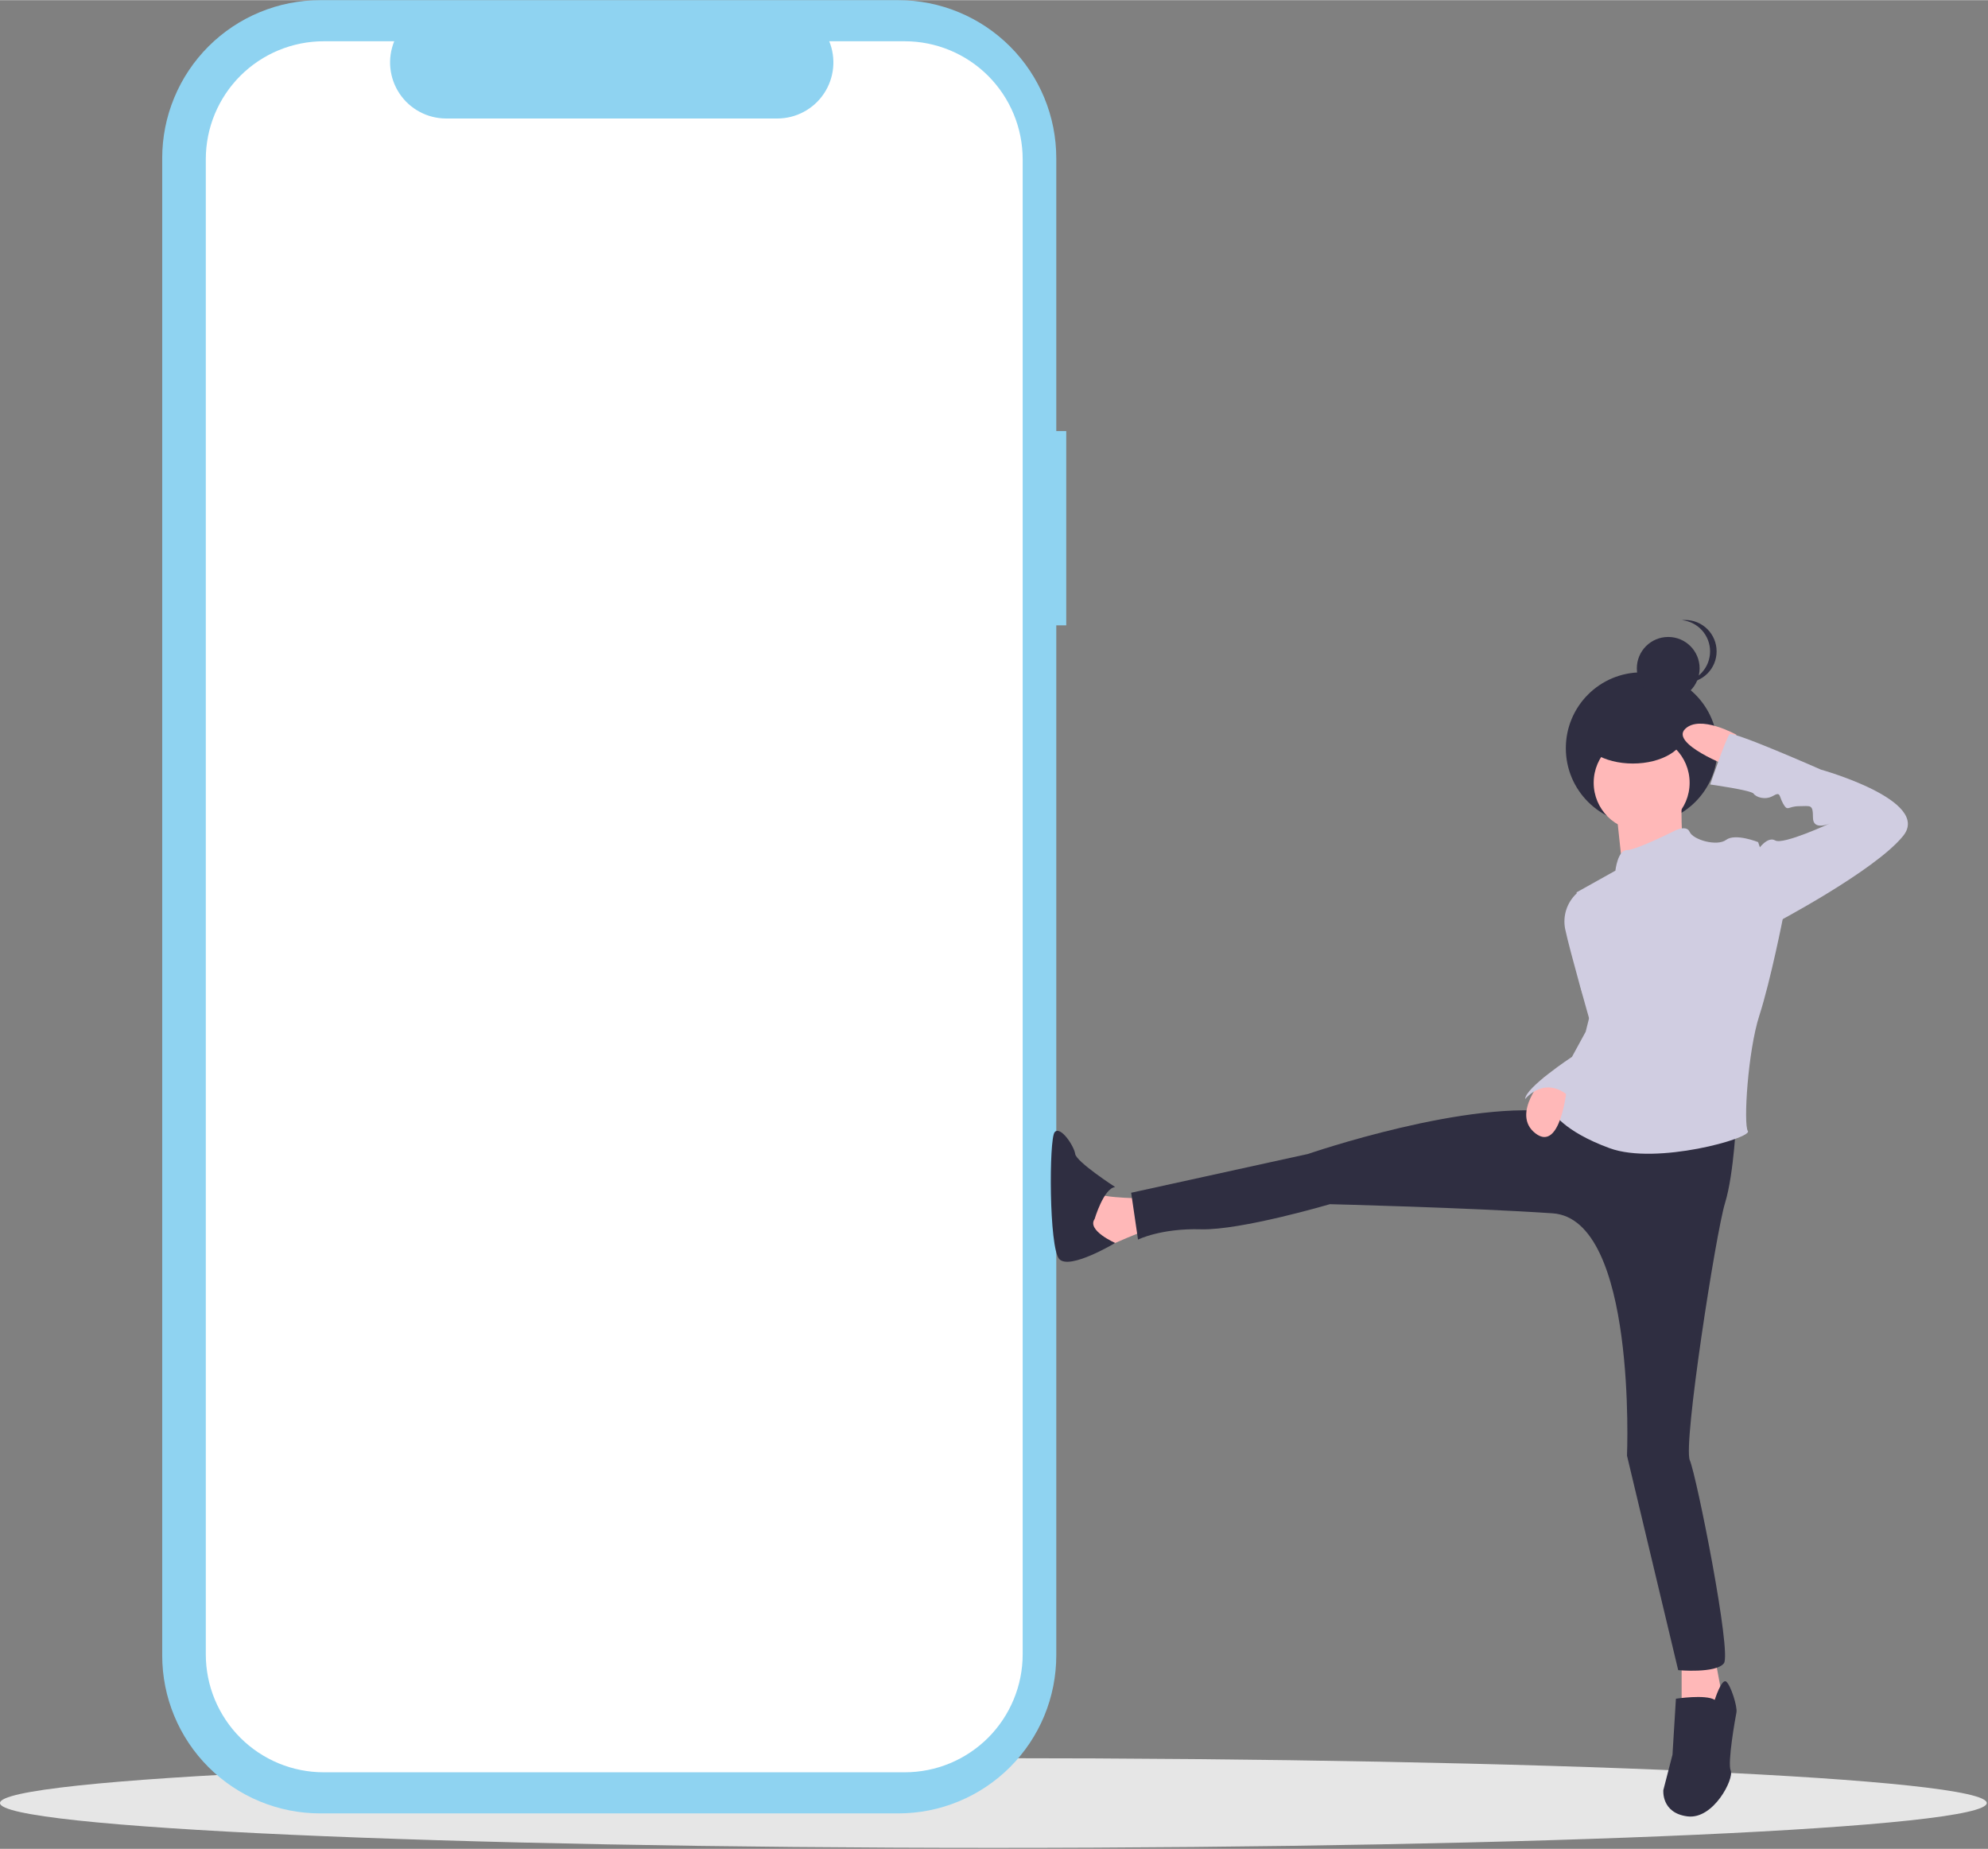 <svg xmlns="http://www.w3.org/2000/svg" viewBox="0 0 798 742" width="500" height="465">
	<rect x="0" y="0" width="798" height="742" fill="#808080" stroke="none"/>
	<style>
		tspan { white-space:pre }
		.shp0 { fill: #e6e6e6 } 
		.shp1 { fill: #8fd3f1 } 
		.shp2 { fill: #ffffff } 
		.shp3 { fill: #2f2e41 } 
		.shp4 { fill: #ffb8b8 } 
		.shp5 { fill: #d0cde1 } 
	</style>
	<path id="Layer" class="shp0" d="M398.75 741.62C178.24 741.62 0 733.57 0 723.62C0 713.66 178.24 705.62 398.75 705.62C619.26 705.62 797.5 713.66 797.5 723.62C797.5 733.57 619.26 741.62 398.75 741.62Z" />
	<path id="Layer" class="shp1" d="M428 172.95L424 172.95L424 63.4C424 55.08 422.36 46.83 419.18 39.14C415.99 31.45 411.32 24.46 405.43 18.57C399.54 12.68 392.55 8.01 384.86 4.83C377.17 1.64 368.93 0 360.6 0L128.51 0C120.19 0 111.94 1.64 104.25 4.83C96.56 8.01 89.57 12.68 83.68 18.57C77.79 24.46 73.12 31.45 69.94 39.14C66.75 46.83 65.11 55.08 65.11 63.4L65.11 664.38C65.11 672.7 66.75 680.95 69.94 688.64C73.12 696.33 77.79 703.32 83.68 709.21C89.57 715.1 96.56 719.77 104.25 722.95C111.94 726.14 120.19 727.78 128.51 727.78L360.6 727.78C368.93 727.78 377.17 726.14 384.86 722.95C392.55 719.77 399.54 715.1 405.43 709.21C411.32 703.32 415.99 696.33 419.18 688.64C422.36 680.95 424 672.7 424 664.38L424 250.92L428 250.92L428 172.95Z" />
	<path id="Layer" class="shp2" d="M363.16 16.49L332.86 16.49C334.26 19.91 334.79 23.62 334.41 27.29C334.03 30.96 332.76 34.48 330.7 37.54C328.65 40.6 325.87 43.11 322.61 44.84C319.36 46.58 315.72 47.49 312.04 47.49L179.08 47.49C175.39 47.49 171.75 46.58 168.5 44.84C165.24 43.11 162.46 40.6 160.41 37.54C158.35 34.48 157.08 30.96 156.7 27.29C156.32 23.62 156.86 19.91 158.25 16.49L129.95 16.49C123.74 16.49 117.58 17.72 111.83 20.1C106.09 22.48 100.87 25.97 96.47 30.36C92.08 34.76 88.59 39.98 86.21 45.72C83.83 51.47 82.61 57.62 82.61 63.84L82.61 663.94C82.61 670.15 83.83 676.31 86.21 682.05C88.59 687.8 92.08 693.02 96.47 697.42C100.87 701.81 106.09 705.3 111.83 707.68C117.58 710.06 123.74 711.28 129.95 711.28L363.16 711.28C369.38 711.28 375.53 710.06 381.28 707.68C387.02 705.3 392.24 701.81 396.64 697.42C401.03 693.02 404.52 687.8 406.9 682.05C409.28 676.31 410.51 670.15 410.51 663.94L410.51 63.84C410.51 57.62 409.28 51.47 406.9 45.72C404.52 39.98 401.03 34.76 396.64 30.36C392.24 25.97 387.02 22.48 381.28 20.1C375.53 17.72 369.38 16.49 363.16 16.49L363.16 16.49Z" />
	<path id="Layer" class="shp3" d="M658.99 330.69C642.15 330.69 628.54 317.08 628.54 300.24C628.54 283.4 642.15 269.79 658.99 269.79C675.83 269.79 689.44 283.4 689.44 300.24C689.44 317.08 675.83 330.69 658.99 330.69Z" />
	<path id="Layer" class="shp4" d="M675.02 320.51C675.02 320.51 674.56 339.31 676.39 339.77C678.23 340.23 651.18 347.56 651.18 347.56L648.43 321.89L675.02 320.51Z" />
	<path id="Layer" class="shp4" d="M461.39 480.96C461.39 480.96 441.22 480.96 440.76 478.67C440.3 476.38 436.18 497.47 436.18 497.47L444.43 500.22C444.43 500.22 460.02 493.34 461.39 493.34C462.77 493.34 461.39 480.96 461.39 480.96Z" />
	<path id="Layer" class="shp3" d="M439.39 489.21C439.39 489.21 443.05 476.84 447.64 476.38C447.64 476.38 432.05 466.29 431.59 463.08C431.14 459.88 425.63 451.62 423.34 454.37C421.05 457.12 421.05 500.68 425.18 505.26C429.3 509.84 447.64 498.82 447.64 498.82C447.64 498.82 436.18 493.8 439.39 489.21Z" />
	<path id="Layer" class="shp4" d="M688.31 664.79L691.98 684.5L675.02 687.26L675.02 664.79L688.31 664.79L688.31 664.79Z" />
	<path id="Layer" class="shp3" d="M688.31 682.21C688.31 682.21 691.06 673.5 692.9 674.88C694.73 676.25 697.48 684.96 697.02 687.26C696.57 689.55 693.36 707.43 694.73 710.64C696.11 713.84 687.86 730.35 677.31 728.97C666.77 727.6 667.68 718.43 667.68 718.43L671.35 704.22L672.73 681.75C672.73 681.75 684.65 679.92 688.31 682.21Z" />
	<path id="Layer" class="shp3" d="M669.64 280.79C662.67 280.79 657.04 275.16 657.04 268.19C657.04 261.23 662.67 255.59 669.64 255.59C676.61 255.59 682.24 261.23 682.24 268.19C682.24 275.16 676.61 280.79 669.64 280.79Z" />
	<path id="Layer" class="shp3" d="M686.44 261.37C686.44 259.82 686.15 258.29 685.6 256.85C685.05 255.41 684.23 254.08 683.2 252.94C682.17 251.79 680.93 250.84 679.56 250.14C678.18 249.44 676.69 249 675.15 248.84C675.26 248.83 675.37 248.82 675.48 248.81C675.59 248.8 675.7 248.79 675.81 248.79C675.92 248.78 676.03 248.78 676.14 248.77C676.24 248.77 676.35 248.77 676.46 248.77C679.81 248.77 683.01 250.1 685.37 252.46C687.74 254.82 689.06 258.03 689.06 261.37C689.06 264.71 687.74 267.92 685.37 270.28C683.01 272.64 679.81 273.97 676.46 273.97C676.35 273.97 676.24 273.97 676.14 273.96C676.03 273.96 675.92 273.96 675.81 273.95C675.7 273.95 675.59 273.94 675.48 273.93C675.37 273.92 675.26 273.91 675.15 273.9C676.69 273.74 678.18 273.3 679.56 272.6C680.93 271.9 682.17 270.95 683.2 269.8C684.23 268.65 685.05 267.33 685.6 265.89C686.15 264.44 686.44 262.91 686.44 261.37Z" />
	<path id="Layer" class="shp4" d="M658.97 333.35C648.33 333.35 639.72 324.74 639.72 314.1C639.72 303.45 648.33 294.84 658.97 294.84C669.62 294.84 678.23 303.45 678.23 314.1C678.23 324.74 669.62 333.35 658.97 333.35Z" />
	<path id="Layer" class="shp3" d="M697.02 447.96C697.02 447.96 696.11 470.88 692.44 482.8C688.77 494.72 675.55 579.6 678.3 586.02C681.05 592.44 695.19 663.42 691.98 667.54C688.77 671.67 673.64 670.29 673.64 670.29L653.09 584.19C653.09 584.19 657.14 489.21 623.22 486.92C589.29 484.63 533.82 483.26 533.82 483.26C533.82 483.26 498.07 493.8 482.02 493.34C465.98 492.88 456.81 497.47 456.81 497.47L454.06 478.67L525.11 463.08C525.11 463.08 590.21 440.62 625.97 446.58C661.72 452.54 697.02 447.96 697.02 447.96Z" />
	<path id="Layer" class="shp5" d="M671.35 333.81C671.35 333.81 676.85 330.6 678.23 333.81C679.6 337.02 689.23 339.77 692.9 337.02C696.57 334.27 705.73 337.93 705.73 337.93L715.82 367.73C715.82 367.73 710.78 393.4 706.19 407.61C701.61 421.83 699.77 451.17 701.61 453.92C703.44 456.67 664.93 467.67 646.14 460.79C627.34 453.92 623.22 446.12 623.22 446.12C623.22 446.12 643.85 416.78 636.97 403.03C630.09 389.28 635.59 373.69 635.59 373.69L632.84 358.1L648.43 349.39C648.43 349.39 649.35 341.14 653.01 341.14C656.68 341.14 671.35 333.81 671.35 333.81Z" />
	<path id="Layer" class="shp5" d="M639.72 358.56L632.84 358.56C631.89 359.45 631.06 360.46 630.36 361.56C629.67 362.65 629.11 363.84 628.71 365.08C628.31 366.31 628.07 367.6 628 368.9C627.92 370.19 628.01 371.5 628.26 372.77C630.09 381.48 638.36 410.36 638.36 410.36L645.22 392.49L639.72 358.56Z" />
	<path id="Layer" class="shp4" d="M619.97 432.18C619.97 432.18 606.26 447.04 616.34 454.83C626.43 462.63 628.91 436.95 628.91 436.95L619.97 432.18Z" />
	<path id="Layer" class="shp5" d="M639.72 401.2L636.51 414.03L631.01 424.12C631.01 424.12 612.21 436.5 612.21 441.08C612.21 441.08 620.47 430.54 631.01 441.08L640.41 418.39L639.72 401.2Z" />
	<path id="Layer" class="shp3" d="M655.45 306.39C643.83 306.39 634.45 300.75 634.45 293.79C634.45 286.82 643.83 281.19 655.45 281.19C667.06 281.19 676.44 286.82 676.44 293.79C676.44 300.75 667.06 306.39 655.45 306.39Z" />
	<path id="Layer" class="shp4" d="M697.02 294.84C697.02 294.84 682.35 286.59 676.39 292.55C670.43 298.51 694.27 307.68 694.27 307.68L697.02 294.84Z" />
	<path id="Layer" class="shp5" d="M702.52 343.23L705.73 340.93C705.73 340.93 709.4 335.43 712.61 337.27C715.82 339.1 734.61 330.39 734.61 330.39C734.61 330.39 727.74 333.6 727.74 328.1C727.74 322.6 726.82 323.51 722.24 323.51C717.65 323.51 717.65 325.81 715.82 322.6C713.99 319.39 714.9 317.55 711.69 319.39C708.48 321.22 704.82 319.85 703.9 318.47C702.98 317.1 686.48 314.8 686.48 314.8C686.48 314.8 692.9 296.01 694.27 294.63C695.65 293.26 730.95 308.84 730.95 308.84C730.95 308.84 775.42 321.22 763.95 335.43C752.49 349.64 711.24 371.19 711.24 371.19L702.52 343.23Z" />
</svg>